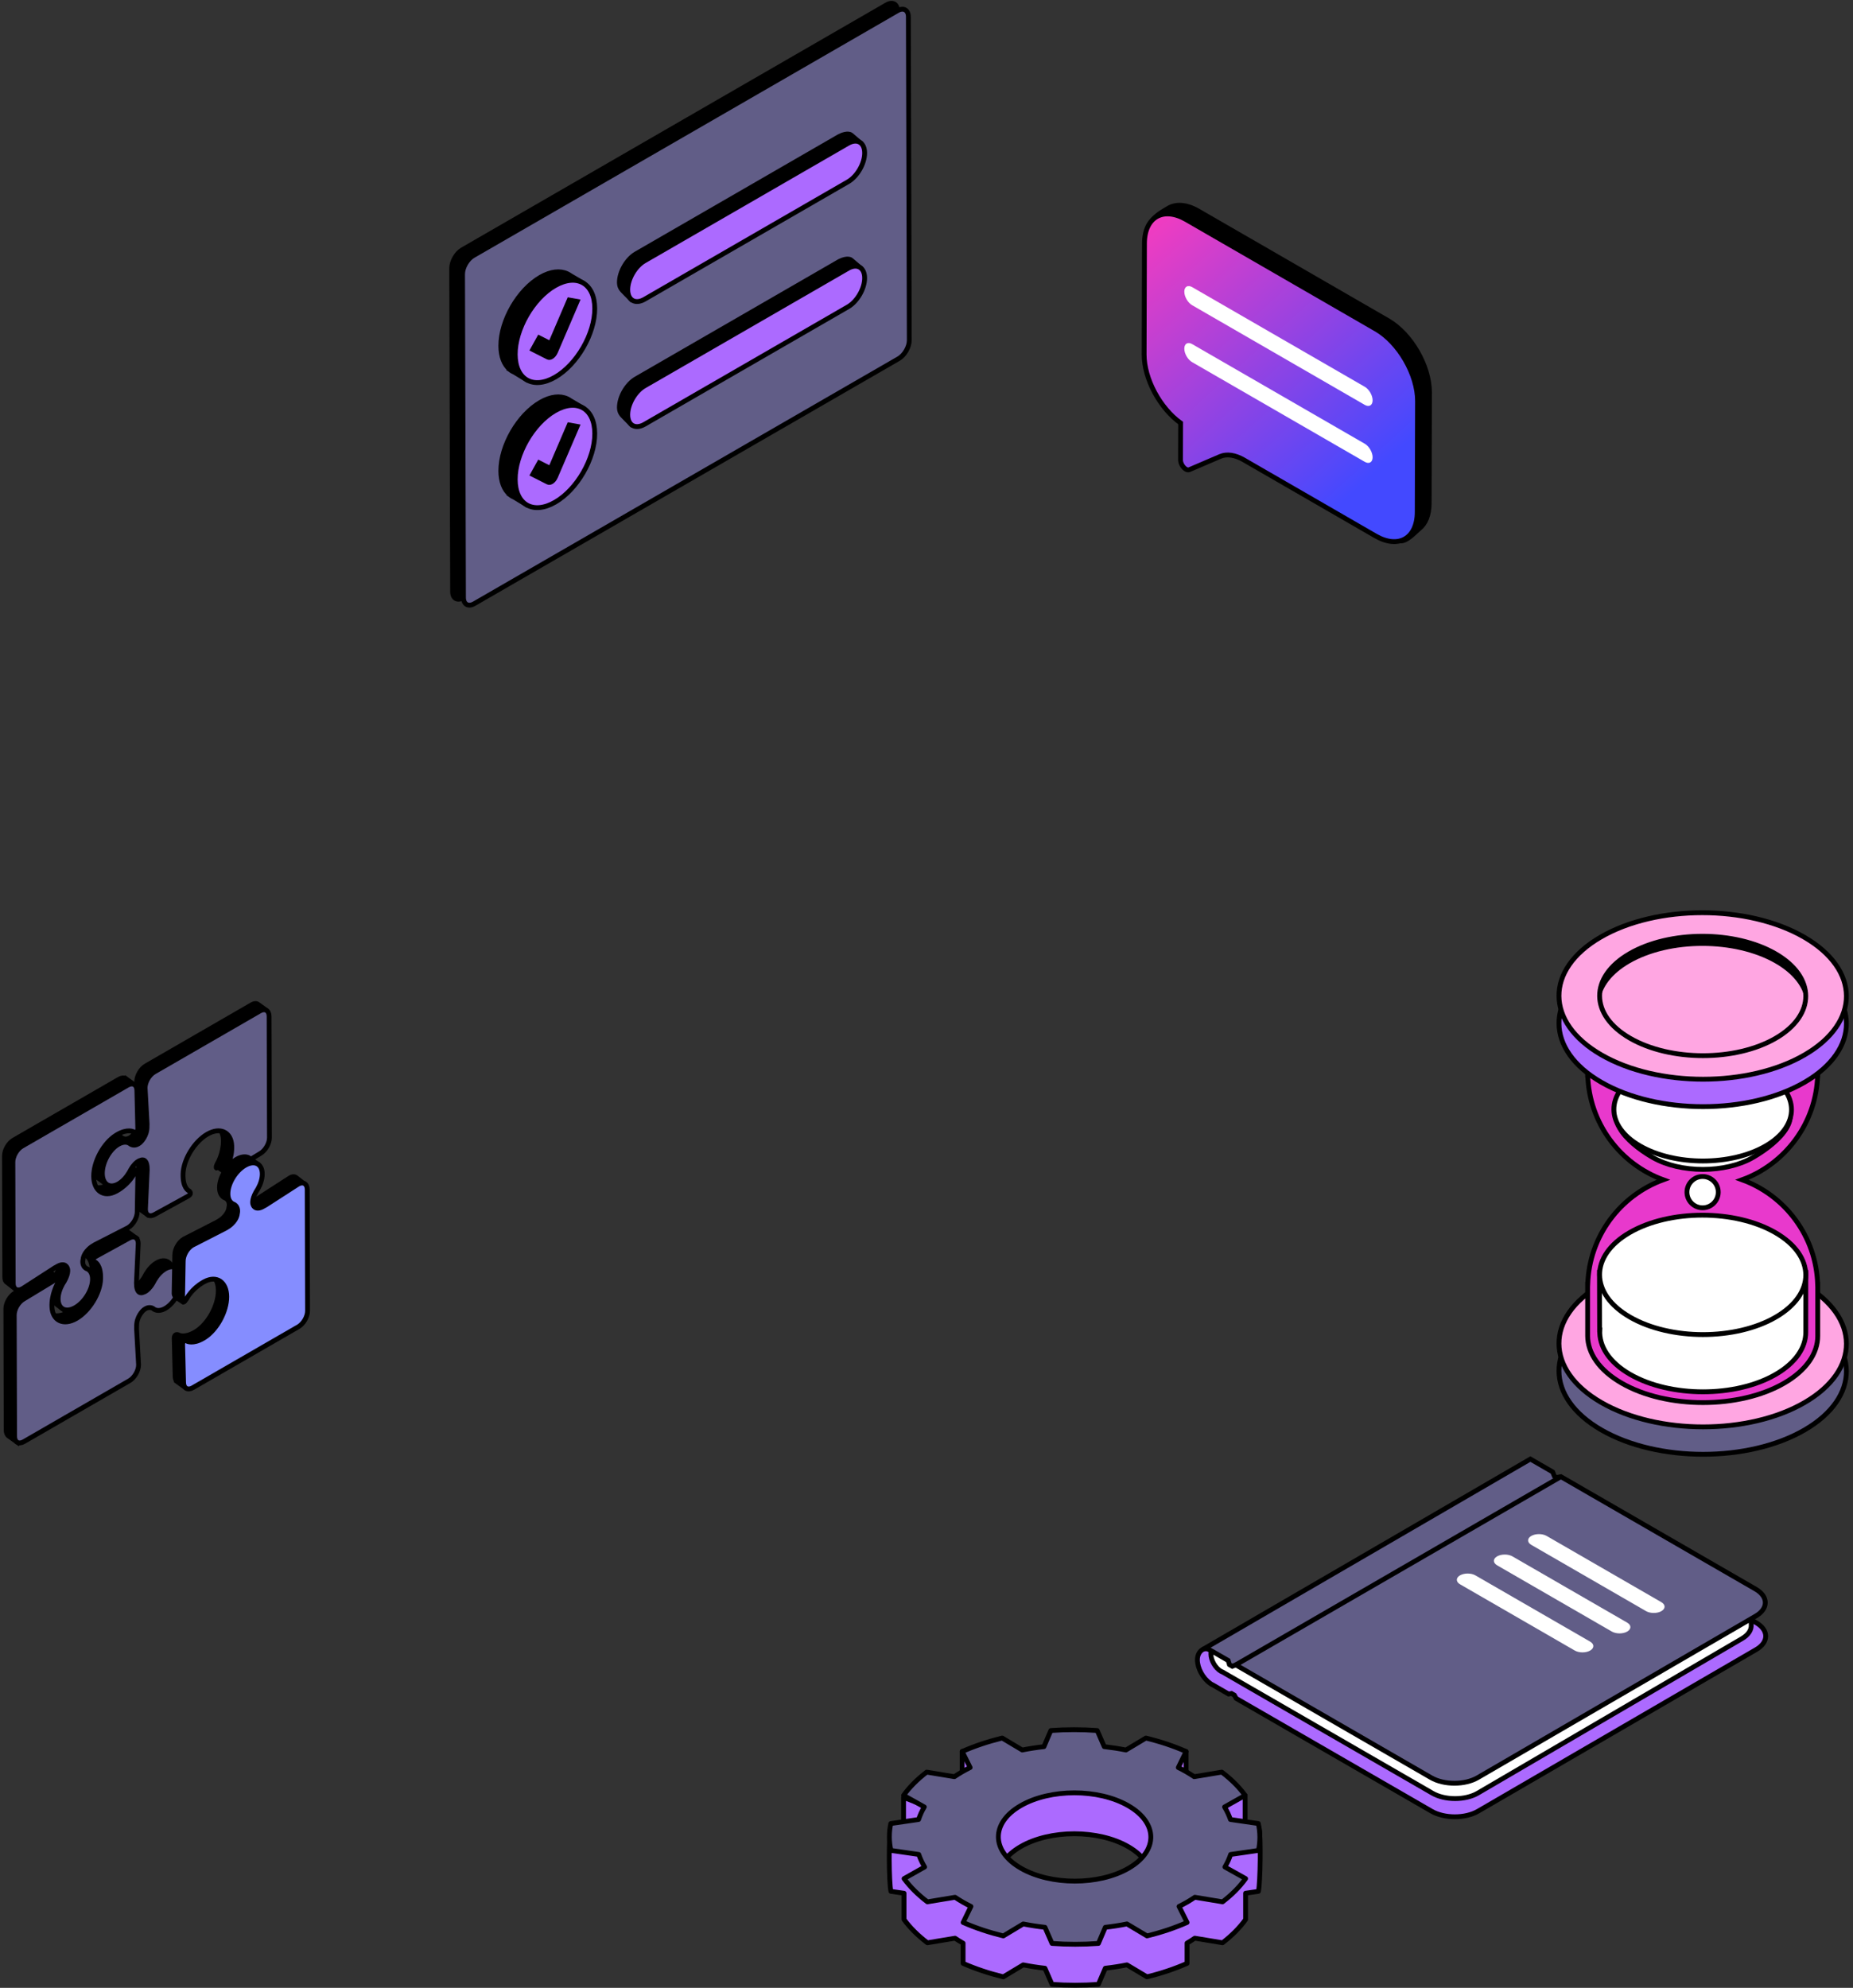 <svg width="385" height="413" viewBox="0 0 385 413" fill="none" xmlns="http://www.w3.org/2000/svg">
<rect x="0" y="0" width="385" height="413" fill="#333333" stroke="none"/>
<path d="M288.388 66.601C293.165 69.359 297.021 76.046 297.006 81.535L296.94 104.588C296.933 106.99 296.187 108.766 294.949 109.773C294.012 110.535 292.278 112.552 290.886 112.371C289.913 112.244 289.371 110.178 288.266 109.54L260.901 93.74C259.103 92.703 257.366 92.448 256.013 93.027L249.601 95.775C249.383 95.869 249.127 95.821 248.876 95.676C248.305 95.346 247.761 94.516 247.763 93.756L247.785 86.088C243.506 83.021 240.188 76.919 240.202 71.831L240.268 48.778C240.271 47.65 239.012 46.219 239.601 45.552C240.579 44.446 241.827 43.826 242.688 43.291C244.269 42.309 246.492 42.412 248.949 43.831L288.388 66.601Z" fill="black" stroke="black" stroke-width="1.001" stroke-miterlimit="10"/>
<path d="M285.905 68.403C290.682 71.162 294.538 77.848 294.522 83.338L294.457 106.391C294.441 111.881 290.561 114.101 285.783 111.342L258.418 95.543C256.62 94.505 254.883 94.251 253.529 94.83L247.118 97.577C246.899 97.672 246.644 97.623 246.393 97.479C245.822 97.149 245.278 96.319 245.28 95.558L245.302 87.89C241.023 84.824 237.705 78.722 237.719 73.634L237.785 50.581C237.8 45.091 241.688 42.875 246.466 45.634L285.905 68.403Z" fill="url(#paint0_linear_6_192)" stroke="black" stroke-width="1.001" stroke-miterlimit="10"/>
<path d="M283.562 80.361C284.461 80.881 285.193 82.14 285.19 83.181C285.187 84.214 284.451 84.634 283.551 84.114L247.695 63.412C246.789 62.889 246.064 61.627 246.067 60.593C246.07 59.552 246.799 59.136 247.705 59.659L283.562 80.361Z" fill="white"/>
<path d="M283.562 92.195C284.461 92.714 285.193 93.981 285.19 95.014C285.187 96.055 284.451 96.467 283.551 95.948L247.695 75.246C246.789 74.723 246.064 73.468 246.067 72.427C246.07 71.393 246.799 70.97 247.705 71.493L283.562 92.195Z" fill="white"/>
<path d="M364.844 337.116L324.396 313.763L323.476 313.941L323.054 313.698L322.681 312.772L318.054 310.102L256.662 343.431C256.263 341.874 253.31 343.553 252.019 342.808C250.386 341.865 248.789 342.954 248.784 344.831C248.779 346.583 249.931 348.673 251.412 349.713C251.453 349.75 251.491 349.787 251.55 349.821C251.589 349.845 251.643 349.877 251.691 349.906C251.704 349.914 251.716 349.925 251.729 349.932C251.739 349.938 251.747 349.94 251.757 349.945C251.873 350.014 252 350.087 252.14 350.147L255.264 351.951L255.87 351.838L256.464 352.182L256.84 352.86L297.428 376.294C300.107 377.841 304.442 377.841 307.103 376.294L364.876 342.72C367.537 341.173 367.523 338.663 364.844 337.116Z" fill="#AC6AFF" stroke="black" stroke-width="1.001" stroke-miterlimit="10"/>
<path d="M363.856 334.649L322.491 312.242L321.594 312.416L321.184 312.179L320.82 311.277L316.314 308.676C316.314 308.676 269.61 331.752 254.306 341.124C253.789 341.44 253.427 341.807 253.162 342.196C252.261 341.946 251.592 342.492 251.588 343.612C251.585 344.943 252.518 346.56 253.676 347.229C253.802 347.301 253.923 347.353 254.042 347.397L297.606 372.549C300.215 374.056 304.438 374.056 307.03 372.549L361.921 340.448C363.297 339.649 363.938 338.585 363.848 337.537C363.767 336.61 363.856 334.649 363.856 334.649Z" fill="white" stroke="black" stroke-width="1.001" stroke-miterlimit="10"/>
<path d="M364.76 330.151L324.311 306.798L323.391 306.976L322.969 306.733L322.596 305.808L317.97 303.137L249.879 342.707C250.326 342.451 250.786 342.465 251.465 342.857C251.614 342.943 251.826 343.083 252.055 343.182L255.179 344.986L255.443 345.848L256.037 346.191L256.755 345.895L297.343 369.329C300.022 370.876 304.357 370.876 307.019 369.329L364.791 335.755C367.452 334.209 367.439 331.698 364.76 330.151Z" fill="#615D87" stroke="black" stroke-width="1.001" stroke-miterlimit="10"/>
<path d="M256.76 345.89L324.317 306.793" stroke="black" stroke-width="1.001" stroke-miterlimit="10"/>
<path d="M345.185 332.87C346.074 333.384 346.079 334.214 345.195 334.728C344.318 335.238 342.884 335.238 341.995 334.724L318.163 320.965C317.275 320.452 317.27 319.622 318.148 319.112C319.031 318.598 320.465 318.598 321.354 319.112L345.185 332.87Z" fill="white"/>
<path d="M338.081 337.117C338.97 337.63 338.974 338.461 338.091 338.974C337.213 339.484 335.78 339.484 334.89 338.971L311.059 325.212C310.17 324.699 310.166 323.868 311.043 323.358C311.927 322.845 313.36 322.845 314.249 323.358L338.081 337.117Z" fill="white"/>
<path d="M330.38 341.062C331.269 341.575 331.274 342.406 330.39 342.919C329.513 343.429 328.079 343.429 327.19 342.916L303.359 329.157C302.469 328.644 302.465 327.813 303.342 327.303C304.226 326.79 305.66 326.79 306.549 327.303L330.38 341.062Z" fill="white"/>
<path d="M17.707 243.104C17.699 240.035 19.775 236.224 22.335 234.608C22.432 234.546 22.528 234.489 22.621 234.435C24.703 233.233 25.94 233.803 26.075 233.926C26.295 233.986 26.456 233.965 26.572 233.898C26.946 233.682 26.873 233.024 26.869 232.989L26.708 226.26L27.813 225.316L26.185 224.121C26.157 224.102 26.133 224.078 26.104 224.062L26.099 224.058L26.097 224.06C25.749 223.873 25.278 223.904 24.757 224.205L2.833 236.862C1.773 237.474 0.919 238.96 0.922 240.172L0.994 265.37C0.995 265.643 1.042 265.874 1.124 266.067C1.151 266.131 1.327 266.333 1.327 266.333L3.333 267.89L3.978 265.782L9.633 262.134C9.784 262.047 10.007 261.93 10.013 261.927C10.05 261.904 10.088 261.882 10.124 261.861C11.848 260.865 12.236 262.177 12.256 262.246C12.274 262.29 12.623 263.123 11.614 264.908C11.57 264.972 11.532 265.042 11.491 265.106L10.489 264.373L10.483 264.376C10.385 264.283 10.161 264.383 10.019 264.465C9.947 264.506 9.9 264.54 9.897 264.542L3.123 268.644C2.063 269.256 1.209 270.736 1.212 271.954L1.284 297.146C1.285 297.699 1.47 298.094 1.763 298.313L1.763 298.324L3.674 299.693L4.437 297.538L25.131 285.59C26.191 284.978 27.045 283.492 27.042 282.275L26.625 274.784C26.625 274.616 26.639 274.351 26.639 274.345C26.566 272.294 27.962 271.023 28.035 270.956C28.043 270.948 28.196 270.792 28.46 270.64C28.832 270.425 29.408 270.234 30.021 270.562C30.126 270.652 30.241 270.729 30.371 270.797C30.96 271.103 31.74 271.053 32.597 270.558C34.149 269.662 35.44 267.611 35.809 265.631L36.872 263.609L35.404 262.645C34.809 261.835 33.764 261.669 32.574 262.356C31.717 262.851 30.939 263.701 30.343 264.708C30.224 264.909 30.11 265.112 30.007 265.327C29.401 266.355 28.828 266.828 28.456 267.043C28.189 267.197 28.032 267.218 28.024 267.219C27.966 267.25 26.85 267.831 26.631 265.966C26.631 265.96 26.604 265.384 26.598 265.244L26.836 260.035L28.354 257.28L26.413 255.854C26.064 255.65 25.581 255.678 25.047 255.986L18.089 259.81C17.88 259.93 17.299 260.336 17.864 260.857C18.041 260.922 19.24 261.54 19.159 264.414C19.074 267.411 16.78 271.128 14.114 272.667C12.557 273.566 11.135 273.566 10.194 272.842L9.279 267.89C9.279 267.89 9.279 267.89 9.279 267.89L10.665 266.809C10.455 267.42 10.326 268.032 10.328 268.604C10.33 269.322 10.527 269.873 10.846 270.263L10.835 270.273L10.875 270.304C11.037 270.49 11.225 270.637 11.445 270.735L12.983 271.9L13.473 270.585C13.618 270.521 13.759 270.467 13.908 270.382C15.882 269.242 17.472 266.608 17.466 264.482C17.464 263.503 17.113 262.809 16.539 262.446C16.425 262.375 16.3 262.322 16.169 262.277C15.153 261.662 15.491 260.433 15.508 260.369C15.511 260.3 15.567 258.99 17.291 257.743C17.301 257.737 17.816 257.416 17.94 257.338L24.841 253.809C25.901 253.197 26.76 251.714 26.757 250.496L26.845 245.408L28.354 243.311L26.888 242.243C26.867 242.083 26.801 241.923 26.605 242.037C26.488 242.104 26.326 242.271 26.1 242.6C26.08 242.64 26.035 242.722 25.976 242.823L24.524 244.641C24.02 245.136 23.399 245.647 22.626 246.094C22.542 246.142 22.456 246.19 22.369 246.237C19.807 247.608 17.716 246.166 17.707 243.104Z" fill="black"/>
<path d="M9.279 267.89L10.194 272.842C11.135 273.566 12.557 273.566 14.114 272.667C16.78 271.128 19.074 267.411 19.159 264.414C19.24 261.54 18.041 260.922 17.864 260.857C17.299 260.336 17.88 259.93 18.089 259.81L25.047 255.986C25.581 255.678 26.064 255.65 26.413 255.854L28.354 257.28L26.836 260.035L26.598 265.244C26.604 265.384 26.631 265.96 26.631 265.966C26.85 267.831 27.966 267.25 28.024 267.219C28.032 267.218 28.189 267.197 28.456 267.043C28.828 266.828 29.401 266.355 30.007 265.327C30.11 265.112 30.224 264.909 30.343 264.708C30.939 263.701 31.717 262.851 32.574 262.356C33.764 261.669 34.809 261.835 35.404 262.645L36.872 263.609L35.809 265.631C35.44 267.611 34.149 269.662 32.597 270.558C31.74 271.053 30.96 271.103 30.371 270.797C30.241 270.729 30.126 270.652 30.021 270.562C29.408 270.234 28.832 270.425 28.46 270.64C28.196 270.792 28.043 270.948 28.035 270.956C27.962 271.023 26.566 272.294 26.639 274.345C26.639 274.351 26.625 274.616 26.625 274.784L27.042 282.275C27.045 283.492 26.191 284.978 25.131 285.59L4.437 297.538L3.674 299.693L1.763 298.324L1.763 298.313C1.47 298.094 1.285 297.699 1.284 297.146L1.212 271.954C1.209 270.736 2.063 269.256 3.123 268.644L9.897 264.542C9.9 264.54 9.947 264.506 10.019 264.465C10.161 264.383 10.385 264.283 10.483 264.376L10.489 264.373L11.491 265.106C11.532 265.042 11.57 264.972 11.614 264.908C12.623 263.123 12.274 262.29 12.256 262.246C12.236 262.177 11.848 260.865 10.124 261.861C10.088 261.882 10.05 261.904 10.013 261.927C10.007 261.93 9.784 262.047 9.633 262.134L3.978 265.782L3.333 267.89L1.327 266.333C1.327 266.333 1.151 266.131 1.124 266.067C1.042 265.874 0.995 265.643 0.994 265.37L0.922 240.172C0.919 238.96 1.773 237.474 2.833 236.862L24.757 224.205C25.278 223.904 25.749 223.873 26.097 224.06L26.099 224.058L26.104 224.062C26.133 224.078 26.157 224.102 26.185 224.121L27.813 225.316L26.708 226.26L26.869 232.989C26.873 233.024 26.946 233.682 26.572 233.898C26.456 233.965 26.295 233.986 26.075 233.926C25.94 233.803 24.703 233.233 22.621 234.435C22.528 234.489 22.432 234.546 22.335 234.608C19.775 236.224 17.699 240.035 17.707 243.104C17.716 246.166 19.807 247.608 22.369 246.237C22.456 246.19 22.542 246.142 22.626 246.094C23.399 245.647 24.02 245.136 24.524 244.641L25.976 242.823C26.035 242.722 26.08 242.64 26.1 242.6C26.326 242.271 26.488 242.104 26.605 242.037C26.801 241.923 26.867 242.083 26.888 242.243L28.354 243.311L26.845 245.408L26.757 250.496C26.76 251.714 25.901 253.197 24.841 253.809L17.94 257.338C17.816 257.416 17.301 257.737 17.291 257.743C15.567 258.99 15.511 260.3 15.508 260.369C15.491 260.433 15.153 261.662 16.169 262.277C16.3 262.322 16.425 262.375 16.539 262.446C17.113 262.809 17.464 263.503 17.466 264.482C17.472 266.608 15.882 269.242 13.908 270.382C13.759 270.467 13.618 270.521 13.473 270.585L12.983 271.9L11.445 270.735C11.225 270.637 11.037 270.49 10.875 270.304L10.835 270.273L10.846 270.263C10.527 269.873 10.33 269.322 10.328 268.604C10.326 268.032 10.455 267.42 10.665 266.809L9.279 267.89ZM9.279 267.89C9.279 267.89 9.279 267.89 9.279 267.89Z" stroke="black" stroke-width="1.001" stroke-miterlimit="10"/>
<path d="M46.365 237.92C46.164 239.948 45.288 241.583 45.134 241.813C44.866 242.384 44.873 242.61 44.981 242.674C45.089 242.738 46.701 243.926 46.704 243.924L52.322 238.387C53.381 237.775 54.241 236.292 54.237 235.074L54.172 211.97L55.174 209.794L53.539 208.619C53.539 208.619 53.078 208.258 52.237 208.783L30.313 221.441C29.253 222.053 28.399 223.539 28.403 224.756L28.819 232.247C28.82 232.415 28.806 232.673 28.805 232.686C28.879 234.737 27.483 236.008 27.41 236.075C27.402 236.083 27.248 236.239 26.985 236.391C26.613 236.606 26.037 236.797 25.423 236.469C25.318 236.379 25.204 236.302 25.079 236.231C24.485 235.928 23.704 235.978 22.847 236.473C21.003 237.538 19.512 240.234 19.518 242.503C19.521 243.644 19.905 244.456 20.521 244.845L22.375 246.234L23.456 244.324L23.359 244.336C24.021 243.832 24.622 243.134 25.101 242.323C25.22 242.123 25.334 241.919 25.438 241.71C26.045 240.676 26.618 240.202 26.991 239.987C27.257 239.834 27.412 239.813 27.42 239.812C27.479 239.781 28.595 239.2 28.818 241.062C28.819 241.068 28.841 241.647 28.846 241.787L28.474 249.949C28.476 250.489 28.652 250.875 28.933 251.097L28.93 251.108L30.631 252.34L32.207 250.557L31.634 250.365L37.356 247.222C37.565 247.101 38.146 246.695 37.58 246.174C37.403 246.109 36.205 245.497 36.285 242.617C36.37 239.62 38.665 235.903 41.33 234.364C44 232.823 46.277 233.906 46.406 236.774C46.423 237.162 46.403 237.538 46.367 237.906L46.365 237.92Z" fill="black" stroke="black" stroke-width="1.001" stroke-miterlimit="10"/>
<path d="M26.511 225.47C27.571 224.858 28.436 225.351 28.439 226.563L28.623 234.255C28.627 234.289 28.7 234.947 28.326 235.163C28.209 235.23 28.049 235.251 27.829 235.191C27.694 235.069 26.457 234.498 24.375 235.7C24.282 235.754 24.186 235.812 24.09 235.873C21.529 237.489 19.453 241.301 19.461 244.369C19.47 247.432 21.561 248.874 24.123 247.502C24.21 247.455 24.296 247.408 24.38 247.359C26.659 246.043 27.719 244.145 27.854 243.865C28.08 243.537 28.242 243.37 28.359 243.302C28.697 243.107 28.652 243.72 28.649 243.752L28.511 251.761C28.514 252.979 27.655 254.462 26.595 255.074L19.694 258.604C19.57 258.682 19.055 259.002 19.045 259.008C17.321 260.255 17.265 261.565 17.262 261.634C17.245 261.699 16.907 262.928 17.924 263.543C18.053 263.587 18.179 263.64 18.293 263.712C18.867 264.074 19.218 264.769 19.22 265.748C19.226 267.873 17.636 270.507 15.662 271.647C13.693 272.784 12.088 271.994 12.082 269.869C12.079 268.89 12.425 267.794 12.989 266.786C13.113 266.565 13.232 266.371 13.367 266.173C14.377 264.388 14.028 263.556 14.01 263.512C13.99 263.443 13.602 262.131 11.878 263.126C11.842 263.147 11.804 263.169 11.767 263.193C11.761 263.196 11.538 263.313 11.387 263.4L4.671 267.732C3.611 268.344 2.751 267.854 2.748 266.636L2.676 241.437C2.673 240.226 3.527 238.74 4.587 238.128L26.511 225.47Z" fill="#615D87" stroke="black" stroke-width="1.001" stroke-miterlimit="10"/>
<path d="M11.768 265.736C12.035 265.582 12.601 265.345 12.059 266.489C11.883 266.759 10.672 269.001 10.788 271.529C10.921 274.4 13.198 275.477 15.864 273.938C18.529 272.399 20.823 268.683 20.908 265.686C20.989 262.811 19.79 262.193 19.613 262.128C19.048 261.607 19.628 261.202 19.838 261.081L26.796 257.258C27.856 256.646 28.716 257.136 28.719 258.354L28.347 266.515C28.353 266.656 28.38 267.232 28.38 267.238C28.599 269.103 29.715 268.521 29.773 268.49C29.782 268.489 29.938 268.469 30.205 268.314C30.577 268.099 31.15 267.627 31.756 266.598C31.859 266.383 31.973 266.18 32.092 265.98C32.688 264.972 33.466 264.122 34.323 263.627C36.167 262.562 37.669 263.537 37.675 265.8C37.682 268.068 36.191 270.765 34.346 271.83C33.489 272.324 32.709 272.374 32.12 272.069C31.989 272 31.875 271.923 31.771 271.834C31.157 271.505 30.581 271.696 30.209 271.911C29.945 272.063 29.792 272.219 29.784 272.227C29.71 272.294 28.315 273.566 28.388 275.616C28.388 275.622 28.374 275.888 28.374 276.055L28.791 283.546C28.794 284.764 27.94 286.25 26.88 286.862L4.956 299.519C3.896 300.131 3.036 299.635 3.033 298.417L2.961 273.225C2.958 272.007 3.812 270.527 4.872 269.915L11.646 265.813C11.649 265.811 11.696 265.778 11.768 265.736Z" fill="#615D87" stroke="black" stroke-width="1.001" stroke-miterlimit="10"/>
<path d="M53.984 210.056C55.044 209.444 55.908 209.937 55.912 211.155L55.983 236.347C55.987 237.565 55.127 239.048 54.068 239.66L47.299 243.759C47.296 243.761 47.249 243.795 47.176 243.836C46.91 243.99 46.343 244.229 46.88 243.086C47.062 242.814 48.268 240.581 48.151 238.047C48.023 235.179 45.746 234.096 43.076 235.637C40.411 237.176 38.116 240.893 38.031 243.89C37.951 246.771 39.149 247.382 39.327 247.447C39.892 247.968 39.311 248.374 39.102 248.495L32.143 252.318C31.084 252.93 30.224 252.44 30.22 251.222L30.593 243.06C30.587 242.92 30.564 242.341 30.564 242.335C30.341 240.473 29.225 241.054 29.166 241.085C29.158 241.086 29.003 241.107 28.737 241.26C28.364 241.475 27.791 241.949 27.184 242.983C27.08 243.192 26.966 243.396 26.847 243.596C26.252 244.603 25.474 245.453 24.616 245.948C22.772 247.013 21.27 246.038 21.264 243.776C21.258 241.507 22.749 238.811 24.593 237.746C25.451 237.251 26.231 237.201 26.825 237.504C26.95 237.575 27.065 237.652 27.169 237.742C27.783 238.07 28.359 237.879 28.731 237.664C28.994 237.512 29.148 237.356 29.156 237.348C29.229 237.281 30.625 236.01 30.551 233.959C30.552 233.946 30.566 233.688 30.565 233.52L30.149 226.029C30.145 224.812 31 223.326 32.059 222.714L53.984 210.056Z" fill="#615D87" stroke="black" stroke-width="1.001" stroke-miterlimit="10"/>
<path d="M53.92 244.181C53.92 244.181 51.225 250.36 52.942 249.369C52.982 249.346 53.022 249.322 53.062 249.297C53.068 249.294 53.291 249.183 53.437 249.099L60.153 244.767C60.937 244.221 61.452 244.599 61.452 244.599L62.992 245.801L62.088 248.29L62.153 271.052C62.156 272.27 61.297 273.759 60.237 274.371L40.793 285.597L38.488 288.263L37.006 287.188L37.011 287.185C36.633 286.999 36.392 286.565 36.39 285.927L36.201 278.244C36.198 278.209 36.127 277.55 36.502 277.333C36.619 277.266 36.78 277.244 37 277.305C37.135 277.427 38.372 277.998 40.454 276.795C40.547 276.741 40.643 276.684 40.74 276.623C43.3 275.006 45.371 271.198 45.362 268.129C45.354 265.067 43.268 263.622 40.707 264.994C40.619 265.04 40.534 265.088 40.45 265.137C38.829 266.072 38.645 268.702 38.48 269.962C38.412 270.475 38.067 270.496 38.067 270.496C38.067 270.496 36.944 269.813 36.502 269.452C36.2 269.205 36.172 268.778 36.174 268.746L36.318 260.734C36.315 259.517 37.169 258.037 38.229 257.425L45.135 253.892C45.259 253.814 45.774 253.493 45.779 253.49C47.508 252.241 47.559 250.928 47.562 250.859C47.58 250.794 47.922 249.568 46.906 248.953C46.77 248.912 46.65 248.849 46.536 248.778C45.957 248.424 45.606 247.73 45.604 246.745C45.598 244.626 47.193 241.983 49.162 240.846C50.067 240.323 50.888 240.218 51.518 240.452C51.545 240.462 51.573 240.473 51.599 240.485C51.599 240.485 52.018 240.722 52.177 240.899L53.588 241.881L53.92 244.181Z" fill="black" stroke="black" stroke-width="1.001" stroke-miterlimit="10"/>
<path d="M50.913 242.125C52.887 240.985 54.487 241.784 54.493 243.903C54.496 244.888 54.155 245.981 53.591 246.989C53.467 247.204 53.342 247.407 53.213 247.602C52.203 249.387 52.547 250.216 52.565 250.26C52.585 250.329 52.976 251.64 54.693 250.648C54.733 250.626 54.773 250.602 54.813 250.576C54.819 250.573 55.042 250.462 55.188 250.378L61.904 246.046C62.964 245.434 63.829 245.921 63.833 247.139L63.904 272.332C63.907 273.549 63.048 275.038 61.988 275.65L40.064 288.308C39.004 288.92 38.144 288.424 38.141 287.206L37.952 279.523C37.949 279.489 37.878 278.829 38.253 278.612C38.37 278.545 38.531 278.524 38.751 278.584C38.886 278.706 40.123 279.277 42.205 278.075C42.299 278.021 42.394 277.963 42.49 277.902C45.051 276.286 47.122 272.477 47.113 269.409C47.105 266.346 45.019 264.901 42.458 266.273C42.37 266.32 42.285 266.367 42.2 266.416C39.921 267.732 38.861 269.63 38.727 269.904C38.498 270.236 38.334 270.405 38.216 270.473C37.879 270.668 37.923 270.058 37.925 270.025L38.069 262.014C38.066 260.796 38.92 259.316 39.98 258.704L46.886 255.171C47.01 255.093 47.525 254.773 47.53 254.77C49.259 253.52 49.31 252.207 49.312 252.138C49.331 252.073 49.673 250.847 48.657 250.232C48.521 250.191 48.401 250.129 48.287 250.057C47.708 249.704 47.357 249.009 47.355 248.024C47.349 245.905 48.944 243.262 50.913 242.125Z" fill="#858DFF" stroke="black" stroke-width="1.001" stroke-miterlimit="10"/>
<path d="M374.823 272.612C386.517 279.363 386.566 290.333 374.947 297.085C363.342 303.829 344.404 303.837 332.71 297.085C321.029 290.341 320.967 279.364 332.572 272.62C344.191 265.868 363.142 265.868 374.823 272.612Z" fill="#615D87" stroke="black" stroke-width="1.001" stroke-miterlimit="10"/>
<path d="M374.823 266.916C386.517 273.668 386.566 284.638 374.947 291.39C363.342 298.134 344.404 298.141 332.71 291.39C321.029 284.646 320.967 273.668 332.572 266.924C344.191 260.172 363.142 260.172 374.823 266.916Z" fill="#FFA6E2" stroke="black" stroke-width="1.001" stroke-miterlimit="10"/>
<path d="M377.654 223.391H377.673V212.668C377.654 209.121 375.304 205.573 370.627 202.874C361.266 197.469 346.105 197.475 336.814 202.874C332.165 205.576 329.849 209.122 329.866 212.668L329.866 223.391H329.885C330.189 233.393 336.635 241.848 345.58 245.112C336.635 248.376 330.189 256.83 329.885 266.832H329.866V277.556C329.885 281.103 332.235 284.65 336.912 287.35C346.273 292.755 361.434 292.749 370.724 287.35C375.374 284.648 377.689 281.102 377.673 277.556L377.673 266.832H377.654C377.349 256.83 370.903 248.376 361.959 245.112C370.903 241.848 377.349 233.393 377.654 223.391Z" fill="#E839CC" stroke="black" stroke-width="1.001" stroke-miterlimit="10"/>
<path d="M375.188 276.758C375.188 276.756 375.187 276.753 375.187 276.75L375.198 264.354H332.321L332.355 276.303L332.39 276.304C332.199 279.632 334.278 282.999 338.667 285.534C347.055 290.377 360.638 290.371 368.962 285.534C373.128 283.113 375.202 279.935 375.188 276.758Z" fill="white" stroke="black" stroke-width="1.001" stroke-miterlimit="10"/>
<path d="M368.868 256.09C377.256 260.933 377.29 268.801 368.957 273.643C360.634 278.48 347.05 278.486 338.663 273.643C330.285 268.806 330.24 260.933 338.564 256.096C346.897 251.253 360.49 251.253 368.868 256.09Z" fill="white" stroke="black" stroke-width="1.001" stroke-miterlimit="10"/>
<path d="M369.449 228.359C375.24 231.702 370.011 237.107 364.259 240.45C358.513 243.79 349.136 243.793 343.346 240.45C337.563 237.111 332.614 231.698 338.36 228.359C344.112 225.016 363.666 225.02 369.449 228.359Z" fill="white" stroke="black" stroke-width="1.001" stroke-miterlimit="10"/>
<path d="M366.778 222.955C374.005 227.127 374.034 233.905 366.855 238.078C359.684 242.245 347.982 242.25 340.755 238.078C333.538 233.91 333.499 227.127 340.67 222.96C347.85 218.788 359.56 218.788 366.778 222.955Z" fill="white" stroke="black" stroke-width="1.001" stroke-miterlimit="10"/>
<path d="M374.823 200.381C386.517 207.133 386.566 218.103 374.947 224.854C363.342 231.598 344.404 231.606 332.71 224.855C321.029 218.111 320.967 207.133 332.572 200.389C344.191 193.637 363.142 193.637 374.823 200.381Z" fill="#AC6AFF" stroke="black" stroke-width="1.001" stroke-miterlimit="10"/>
<path d="M374.823 194.686C386.517 201.438 386.566 212.407 374.947 219.159C363.342 225.903 344.404 225.911 332.71 219.159C321.029 212.415 320.967 201.438 332.572 194.694C344.191 187.942 363.142 187.942 374.823 194.686Z" fill="#FFA6E2" stroke="black" stroke-width="1.001" stroke-miterlimit="10"/>
<path d="M368.872 198.145C377.259 202.987 377.294 210.855 368.961 215.698C360.638 220.535 347.054 220.541 338.666 215.698C330.289 210.861 330.244 202.987 338.568 198.15C346.901 193.308 360.494 193.308 368.872 198.145Z" fill="#FFA6E2" stroke="black" stroke-width="1.001" stroke-miterlimit="10"/>
<path d="M338.565 200.153C346.898 195.31 360.491 195.31 368.869 200.147C372.649 202.329 374.716 205.126 375.102 207.983C375.601 204.463 373.529 200.839 368.869 198.149C360.491 193.311 346.898 193.312 338.565 198.154C333.997 200.809 331.966 204.378 332.433 207.859C332.833 205.046 334.87 202.3 338.565 200.153Z" fill="black"/>
<path d="M353.753 250.935C355.55 250.935 357.006 249.479 357.006 247.682C357.006 245.886 355.55 244.43 353.753 244.43C351.957 244.43 350.5 245.886 350.5 247.682C350.5 249.479 351.957 250.935 353.753 250.935Z" fill="white" stroke="black" stroke-width="1.001" stroke-miterlimit="10"/>
<path d="M261.592 379.694L259.67 382.737C259.485 383.029 259.169 383.217 258.824 383.21C257.718 383.188 254.852 384.632 254.422 383.917L256.651 382.664L258.701 382.989V373.01L249.338 376.606L250.035 377.312L248.111 377.631C247.601 377.292 247.078 376.96 246.523 376.64C245.968 376.319 245.394 376.017 244.813 375.726L246.435 372.397C243.815 371.244 241.006 370.312 238.077 369.605L233.933 372.088C232.456 371.793 230.948 371.561 229.427 371.388L227.965 368.04C224.759 367.804 221.523 367.808 218.326 368.04L216.895 371.392C215.37 371.561 213.864 371.793 212.391 372.088L208.225 369.602C206.651 369.987 205.117 370.44 203.626 370.951L203.767 370.897L202.99 365.722L199.905 363.895V372.37L200.745 372.05C200.466 372.166 200.18 372.276 199.905 372.397L201.564 375.727C200.981 376.021 200.41 376.323 199.859 376.644C199.307 376.964 198.788 377.296 198.287 377.631L195.563 377.181L195.864 376.606L187.735 373.423V379.736L191.32 382.367C190.809 383.225 189.496 382.348 189.215 383.228L185.03 379.831C184.64 381.683 184.686 391.092 185.104 392.948L187.832 393.343V398.804C189.069 400.495 190.687 402.119 192.686 403.633L198.428 402.682C198.933 403.018 199.456 403.349 200.011 403.669C200.041 403.687 200.074 403.702 200.104 403.72V407.916C202.718 409.065 205.527 409.997 208.456 410.711L212.594 408.225C214.077 408.516 215.579 408.752 217.106 408.921L218.575 412.273C221.774 412.505 225.017 412.505 228.214 412.273L229.645 408.921C231.157 408.752 232.663 408.52 234.143 408.222L238.309 410.707C241.229 410 244.028 409.068 246.635 407.916V403.694C246.648 403.687 246.662 403.68 246.675 403.673C247.226 403.353 247.739 403.017 248.246 402.679L254.006 403.632C255.981 402.122 257.581 400.498 258.798 398.8V393.336L261.468 392.948C261.858 391.095 262.003 381.547 261.592 379.694ZM234.497 396.642C228.337 400.222 218.31 400.226 212.103 396.642C205.896 393.059 205.87 387.251 212.03 383.671C218.197 380.087 228.224 380.084 234.43 383.667C240.637 387.251 240.664 393.059 234.497 396.642Z" fill="#AC6AFF" stroke="black" stroke-width="1.001" stroke-miterlimit="10" stroke-linejoin="round"/>
<path d="M246.433 363.895L237.618 368.544L246.433 371.797V363.895Z" fill="#AC6AFF" stroke="black" stroke-width="1.001" stroke-miterlimit="10" stroke-linejoin="round"/>
<path d="M246.679 395.17C246.128 395.49 245.551 395.788 244.974 396.079L246.64 399.412C244.033 400.565 241.234 401.497 238.313 402.204L234.147 399.718C232.667 400.017 231.162 400.249 229.649 400.418L228.218 403.77C225.022 404.002 221.779 404.002 218.579 403.77L217.111 400.418C215.584 400.249 214.082 400.013 212.599 399.722L208.461 402.208C205.532 401.494 202.723 400.562 200.109 399.413L201.731 396.083C201.144 395.789 200.57 395.487 200.015 395.166C199.46 394.846 198.937 394.514 198.433 394.179L192.69 395.129C190.692 393.616 189.074 391.992 187.837 390.301L192.109 387.892C191.602 387.034 191.19 386.165 190.893 385.281L185.108 384.445C184.691 382.589 184.687 380.714 185.077 378.862L190.858 378.022C191.139 377.142 191.535 376.269 192.045 375.411L187.74 373.006C188.957 371.315 190.557 369.691 192.539 368.177L198.292 369.127C198.793 368.792 199.312 368.461 199.863 368.14C200.415 367.82 200.985 367.518 201.568 367.223L199.909 363.894C202.51 362.745 205.309 361.813 208.229 361.098L212.395 363.584C213.869 363.29 215.374 363.058 216.9 362.888L218.33 359.537C221.527 359.305 224.764 359.301 227.97 359.537L229.432 362.885C230.952 363.058 232.461 363.29 233.938 363.584L238.082 361.102C241.011 361.809 243.82 362.741 246.44 363.894L244.818 367.223C245.398 367.514 245.972 367.816 246.527 368.136C247.082 368.457 247.605 368.788 248.116 369.127L253.859 368.177C255.851 369.687 257.469 371.311 258.705 373.009L254.427 375.414C254.941 376.268 255.346 377.141 255.65 378.022L261.441 378.861C261.852 380.714 261.862 382.592 261.472 384.445L255.691 385.284C255.397 386.165 255.001 387.038 254.497 387.892L258.803 390.297C257.585 391.995 255.986 393.619 254.01 395.129L248.251 394.175C247.744 394.514 247.231 394.849 246.679 395.17ZM212.108 388.139C218.315 391.722 228.341 391.719 234.502 388.139C240.668 384.555 240.642 378.747 234.435 375.164C228.228 371.58 218.201 371.584 212.035 375.167C205.874 378.747 205.901 384.555 212.108 388.139Z" fill="#615D87" stroke="black" stroke-width="1.001" stroke-miterlimit="10" stroke-linejoin="round"/>
<path d="M184.237 0.983C185.462 0.276 186.466 0.848 186.471 2.256L186.661 69.45C186.665 70.858 185.667 72.579 184.442 73.287L96.27 124.193C95.039 124.903 94.041 124.334 94.037 122.927L93.846 55.732C93.842 54.325 94.834 52.6 96.065 51.889L184.237 0.983Z" fill="black" stroke="black" stroke-width="1.001" stroke-miterlimit="10"/>
<path d="M186.499 2.213C187.723 1.506 188.728 2.079 188.732 3.486L188.923 70.681C188.927 72.088 187.928 73.81 186.704 74.517L98.532 125.423C97.301 126.134 96.302 125.565 96.298 124.158L96.108 56.963C96.104 55.556 97.096 53.83 98.327 53.119L186.499 2.213Z" fill="#615D87" stroke="black" stroke-width="1.001" stroke-miterlimit="10"/>
<path d="M120.994 84.697L118.487 83.222C118.292 83.081 118.086 82.961 117.869 82.858C116.395 82.16 114.44 82.335 112.29 83.576C107.728 86.211 104.04 92.598 104.055 97.841C104.062 100.083 104.748 101.747 105.884 102.718L105.882 102.722L105.897 102.731C106.205 102.992 106.548 103.197 106.918 103.353L109.293 104.802L110.045 103.511C110.776 103.332 111.546 103.025 112.344 102.564C116.907 99.93 120.594 93.543 120.579 88.3C120.577 87.423 120.463 86.641 120.266 85.947L120.994 84.697Z" fill="black" stroke="black" stroke-width="1.001" stroke-miterlimit="10"/>
<path d="M115.285 85.348C110.722 87.982 107.034 94.369 107.049 99.612C107.064 104.855 110.776 106.97 115.339 104.336C119.901 101.701 123.588 95.314 123.573 90.072C123.559 84.829 119.847 82.714 115.285 85.348Z" fill="#AC6AFF" stroke="black" stroke-width="1.001" stroke-miterlimit="10"/>
<path d="M118.265 88.293L119.91 88.588L115.425 99.044C115.186 99.593 114.883 99.884 114.668 100.033C114.635 100.056 114.598 100.08 114.559 100.102C114.353 100.222 114.088 100.304 113.834 100.169L110.688 98.574L112.033 96.152L114.381 97.343L118.265 88.293Z" fill="black" stroke="black" stroke-width="1.001" stroke-miterlimit="10"/>
<path d="M178.584 55.507L176.826 54.017C176.826 54.017 176.171 53.427 174.425 54.292L132.153 78.698C130.232 79.807 128.684 82.481 128.69 84.687C128.693 85.949 129.474 86.399 130.02 87.028L131.147 88.165L141.616 81.214L174.448 62.258C176.361 61.154 177.909 58.472 177.903 56.274C177.903 56.209 177.889 56.158 177.886 56.096L178.584 55.507Z" fill="black" stroke="black" stroke-width="1.001" stroke-miterlimit="10"/>
<path d="M176.167 55.781C178.08 54.676 179.639 55.556 179.645 57.763C179.651 59.961 178.103 62.643 176.19 63.747L133.917 88.153C131.997 89.262 130.438 88.374 130.432 86.175C130.426 83.969 131.974 81.296 133.895 80.187L176.167 55.781Z" fill="#AC6AFF" stroke="black" stroke-width="1.001" stroke-miterlimit="10"/>
<path d="M120.994 58.714L118.487 57.239C118.292 57.099 118.086 56.978 117.869 56.876C116.395 56.178 114.44 56.353 112.29 57.594C107.728 60.228 104.04 66.615 104.055 71.858C104.062 74.1 104.748 75.765 105.884 76.736L105.882 76.739L105.897 76.748C106.205 77.009 106.548 77.215 106.918 77.371L109.293 78.82L110.045 77.529C110.776 77.35 111.546 77.043 112.344 76.582C116.907 73.948 120.594 67.56 120.579 62.318C120.577 61.44 120.463 60.659 120.266 59.964L120.994 58.714Z" fill="black" stroke="black" stroke-width="1.001" stroke-miterlimit="10"/>
<path d="M115.285 59.369C110.722 62.004 107.034 68.391 107.049 73.633C107.064 78.876 110.776 80.991 115.339 78.357C119.901 75.723 123.588 69.336 123.573 64.093C123.559 58.85 119.847 56.735 115.285 59.369Z" fill="#AC6AFF" stroke="black" stroke-width="1.001" stroke-miterlimit="10"/>
<path d="M118.265 62.326L119.91 62.621L115.425 73.078C115.186 73.626 114.883 73.917 114.668 74.066C114.635 74.089 114.598 74.113 114.559 74.136C114.353 74.255 114.088 74.337 113.834 74.202L110.688 72.607L112.033 70.185L114.381 71.377L118.265 62.326Z" fill="black" stroke="black" stroke-width="1.001" stroke-miterlimit="10"/>
<path d="M178.584 29.532L176.826 28.042C176.826 28.042 176.171 27.452 174.425 28.317L132.153 52.724C130.232 53.832 128.684 56.506 128.69 58.712C128.693 59.974 129.474 60.425 130.02 61.053L131.147 62.19L141.616 55.239L174.448 36.284C176.361 35.179 177.909 32.497 177.903 30.299C177.903 30.235 177.889 30.183 177.886 30.121L178.584 29.532Z" fill="black" stroke="black" stroke-width="1.001" stroke-miterlimit="10"/>
<path d="M176.167 29.802C178.08 28.698 179.639 29.578 179.645 31.784C179.651 33.982 178.103 36.664 176.19 37.769L133.917 62.175C131.997 63.284 130.438 62.395 130.432 60.197C130.426 57.991 131.974 55.317 133.894 54.209L176.167 29.802Z" fill="#AC6AFF" stroke="black" stroke-width="1.001" stroke-miterlimit="10"/>
<defs>
<linearGradient id="paint0_linear_6_192" x1="234.222" y1="46.643" x2="303.162" y2="122.576" gradientUnits="userSpaceOnUse">
<stop offset="0.022" stop-color="#F33CC0"/>
<stop offset="0.709" stop-color="#4349FF"/>
</linearGradient>
</defs>
</svg>
